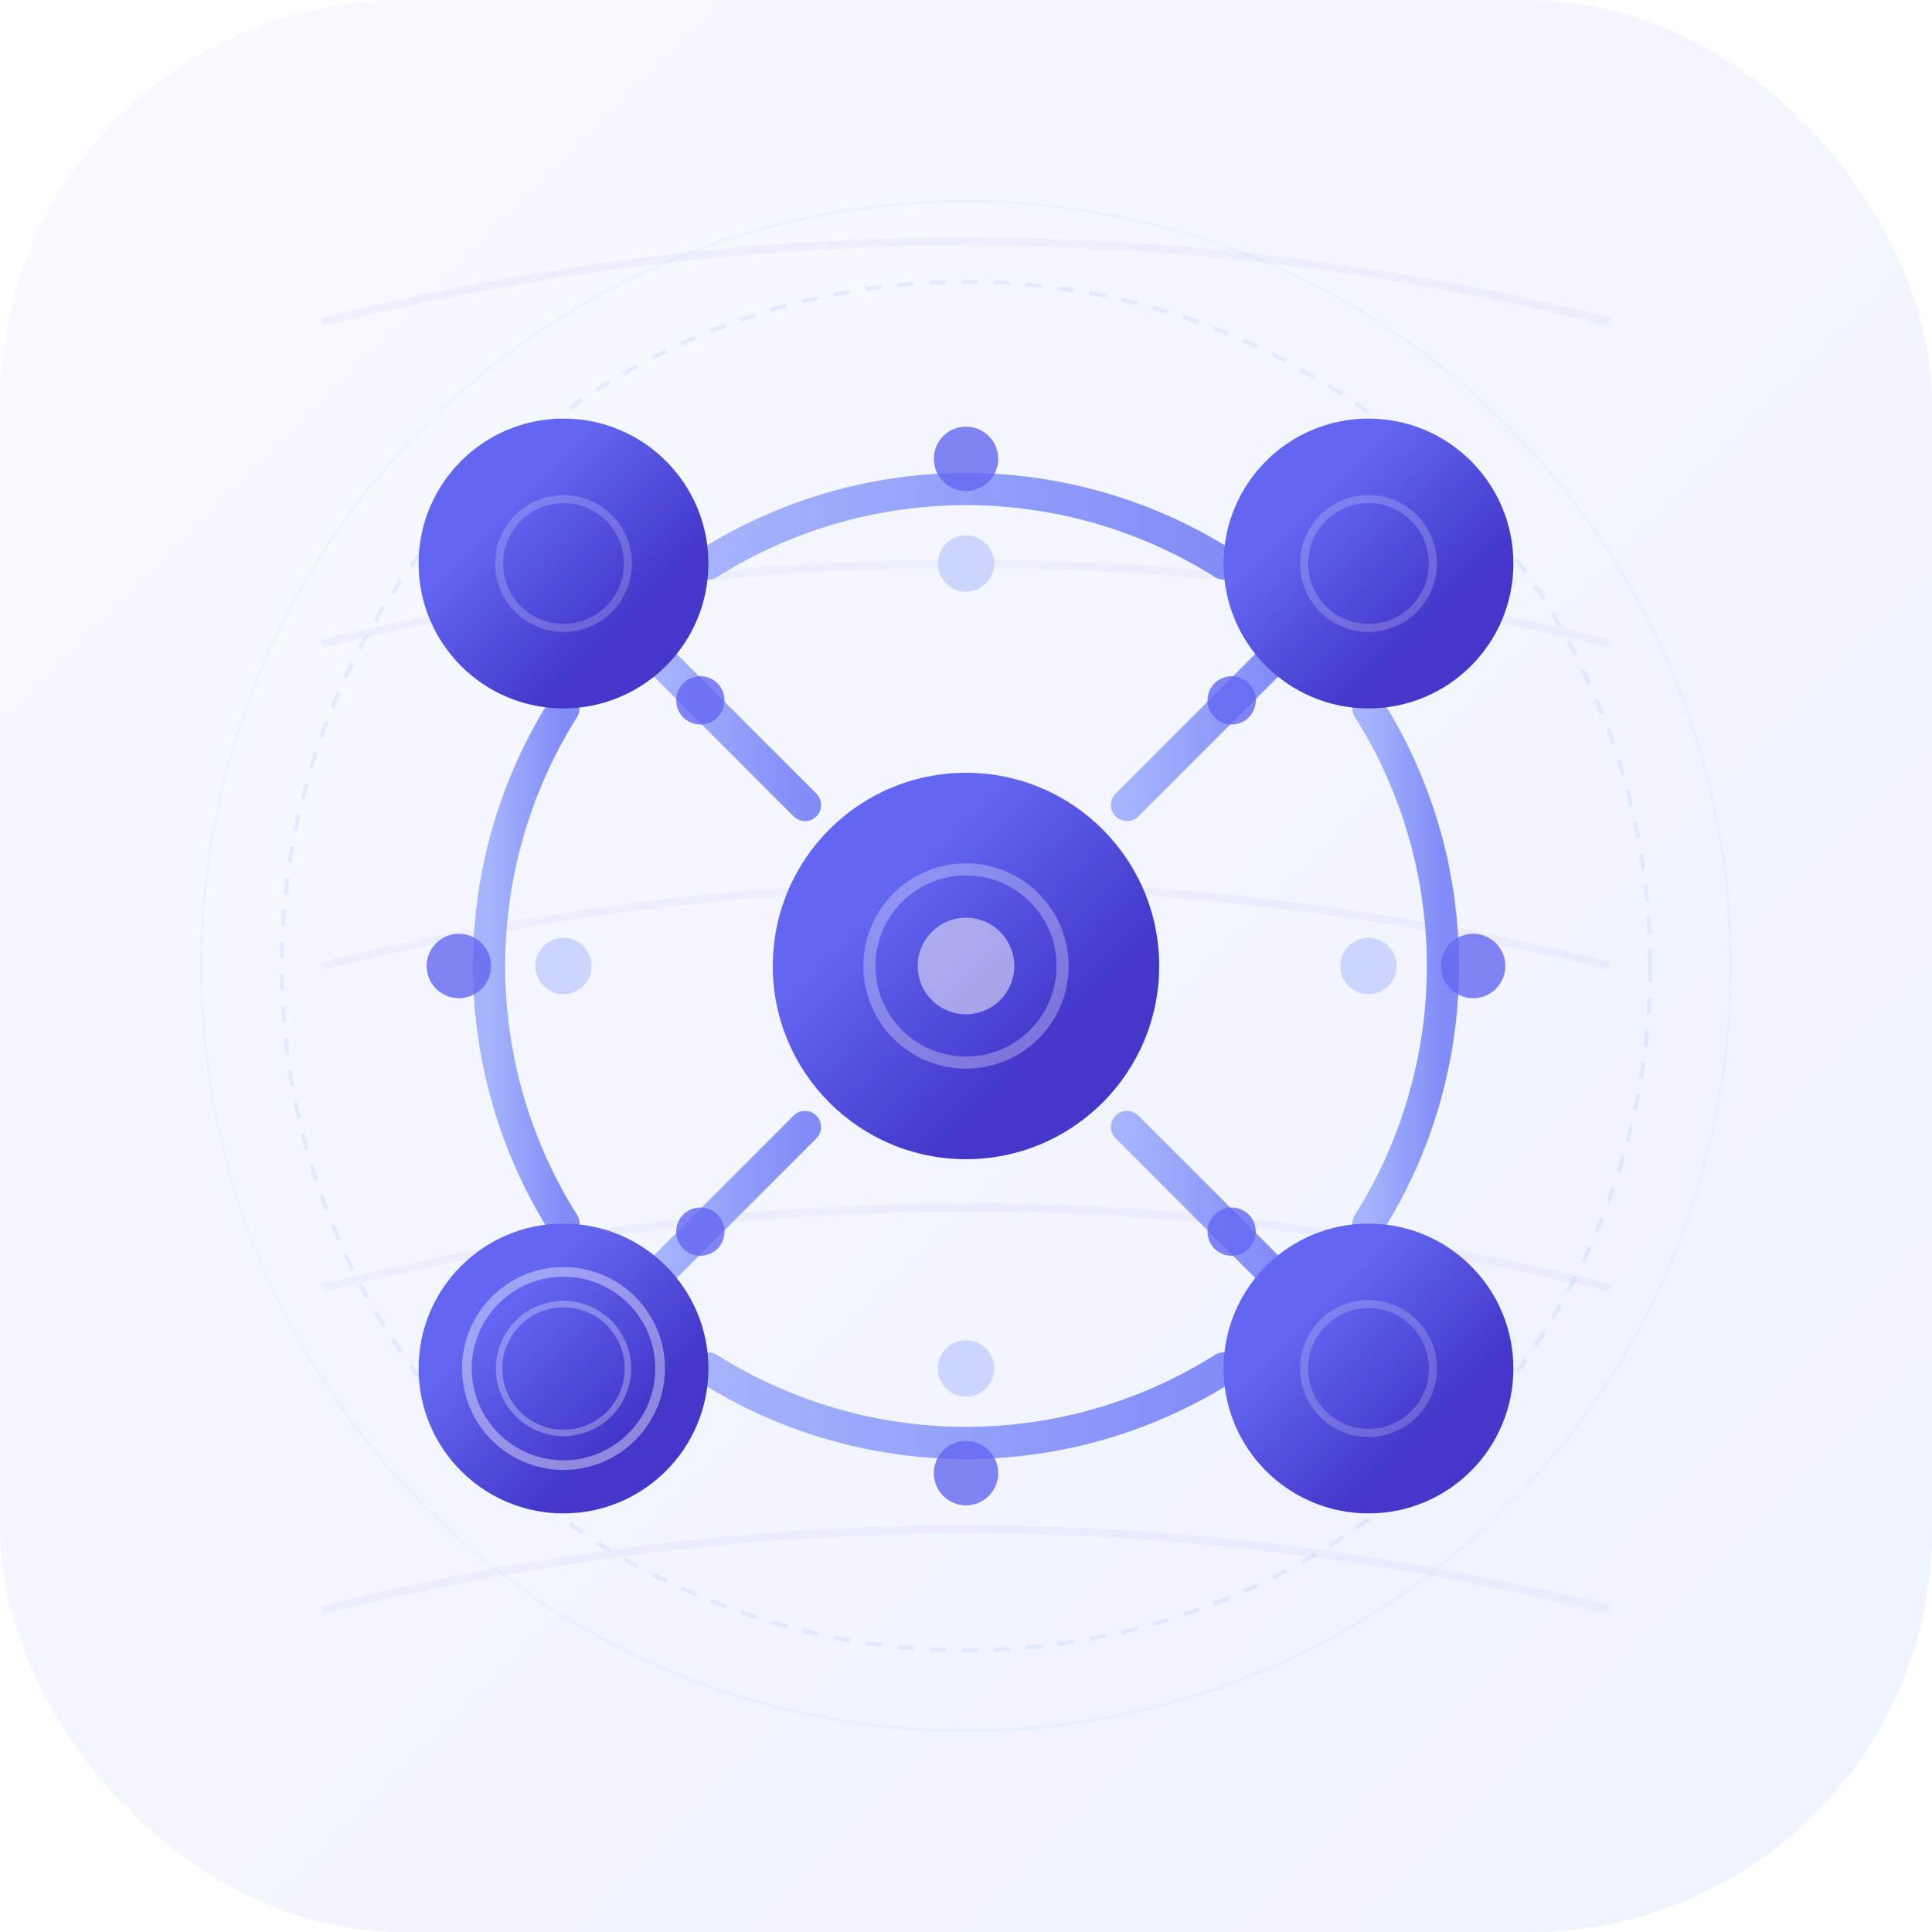 <?xml version="1.0" encoding="UTF-8" standalone="no"?>
<svg width="240" height="240" viewBox="0 0 240 240" fill="none" xmlns="http://www.w3.org/2000/svg">
  <!-- Градиенты и эффекты -->
  <defs>
    <linearGradient id="bgGradient" x1="0%" y1="0%" x2="100%" y2="100%">
      <stop offset="0%" stop-color="#f8faff" />
      <stop offset="100%" stop-color="#eef2ff" />
    </linearGradient>
    <linearGradient id="stateGradient" x1="30%" y1="30%" x2="70%" y2="70%">
      <stop offset="0%" stop-color="#6366f1" />
      <stop offset="100%" stop-color="#4338ca" />
    </linearGradient>
    <filter id="lightShadow">
      <feDropShadow dx="0" dy="3" stdDeviation="3" flood-opacity="0.1" />
    </filter>
    <linearGradient id="pathGradient" x1="0%" y1="0%" x2="100%" y2="0%">
      <stop offset="0%" stop-color="#a5b4fc" />
      <stop offset="100%" stop-color="#818cf8" />
    </linearGradient>
    <linearGradient id="arrowGradient">
      <stop offset="0%" stop-color="#6366f1" />
      <stop offset="100%" stop-color="#a5b4fc" />
    </linearGradient>
  </defs>
  
  <!-- Фон -->
  <rect width="240" height="240" rx="50" fill="url(#bgGradient)" />
  
  <!-- Абстрактные графические элементы -->
  <g opacity="0.05">
    <path d="M40 40 Q120 20, 200 40" stroke="#4f46e5" stroke-width="1" />
    <path d="M40 80 Q120 60, 200 80" stroke="#4f46e5" stroke-width="1" />
    <path d="M40 120 Q120 100, 200 120" stroke="#4f46e5" stroke-width="1" />
    <path d="M40 160 Q120 140, 200 160" stroke="#4f46e5" stroke-width="1" />
    <path d="M40 200 Q120 180, 200 200" stroke="#4f46e5" stroke-width="1" />
  </g>
  
  <!-- Тонкие окружности для стилистических элементов -->
  <circle cx="120" cy="120" r="85" stroke="#a5b4fc" stroke-width="0.5" fill="none" opacity="0.2" stroke-dasharray="2,2" />
  <circle cx="120" cy="120" r="95" stroke="#a5b4fc" stroke-width="0.3" fill="none" opacity="0.1" />
  
  <!-- Соединительные линии с переходами (теперь под состояниями) -->
  <g>
    <!-- Внешняя окружность соединений более плавная -->
    <path d="M88 70 A60 60 0 0 1 152 70" stroke="url(#pathGradient)" stroke-width="4" stroke-linecap="round" fill="none" />
    <path d="M170 88 A60 60 0 0 1 170 152" stroke="url(#pathGradient)" stroke-width="4" stroke-linecap="round" fill="none" />
    <path d="M152 170 A60 60 0 0 1 88 170" stroke="url(#pathGradient)" stroke-width="4" stroke-linecap="round" fill="none" />
    <path d="M70 152 A60 60 0 0 1 70 88" stroke="url(#pathGradient)" stroke-width="4" stroke-linecap="round" fill="none" />
    
    <!-- От центра к состояниям (лучи) с плавным переходом -->
    <path d="M100 100 L82 82" stroke="url(#pathGradient)" stroke-width="4" stroke-linecap="round" />
    <path d="M140 100 L158 82" stroke="url(#pathGradient)" stroke-width="4" stroke-linecap="round" />
    <path d="M140 140 L158 158" stroke="url(#pathGradient)" stroke-width="4" stroke-linecap="round" />
    <path d="M100 140 L82 158" stroke="url(#pathGradient)" stroke-width="4" stroke-linecap="round" />
  </g>

  <!-- Декоративные точки-события на линиях -->
  <g>
    <circle cx="120" cy="70" r="3.5" fill="#c7d2fe" opacity="0.9">
      <animate attributeName="opacity" values="0.7;1;0.7" dur="3s" repeatCount="indefinite" />
    </circle>
    <circle cx="170" cy="120" r="3.5" fill="#c7d2fe" opacity="0.9">
      <animate attributeName="opacity" values="0.7;1;0.7" dur="3s" repeatCount="indefinite" begin="0.5s" />
    </circle>
    <circle cx="120" cy="170" r="3.5" fill="#c7d2fe" opacity="0.9">
      <animate attributeName="opacity" values="0.7;1;0.7" dur="3s" repeatCount="indefinite" begin="1s"/>
    </circle>
    <circle cx="70" cy="120" r="3.5" fill="#c7d2fe" opacity="0.9">
      <animate attributeName="opacity" values="0.7;1;0.7" dur="3s" repeatCount="indefinite" begin="1.5s"/>
    </circle>
  </g>
  
  <!-- Состояния по кругу (поверх линий) -->
  <g>
    <!-- Центральное состояние (начальное) -->
    <circle cx="120" cy="120" r="24" fill="url(#stateGradient)" filter="url(#lightShadow)" />
    <circle cx="120" cy="120" r="12" fill="none" stroke="white" stroke-width="1.5" stroke-opacity="0.3" />
    <circle cx="120" cy="120" r="6" fill="white" fill-opacity="0.5" />
  
    <!-- Состояние 1 -->
    <circle cx="70" cy="70" r="18" fill="url(#stateGradient)" filter="url(#lightShadow)" />
    <circle cx="70" cy="70" r="8" fill="none" stroke="white" stroke-width="1" stroke-opacity="0.2" />
    
    <!-- Состояние 2 -->
    <circle cx="170" cy="70" r="18" fill="url(#stateGradient)" filter="url(#lightShadow)" />
    <circle cx="170" cy="70" r="8" fill="none" stroke="white" stroke-width="1" stroke-opacity="0.2" />
    
    <!-- Состояние 3 -->
    <circle cx="170" cy="170" r="18" fill="url(#stateGradient)" filter="url(#lightShadow)" />
    <circle cx="170" cy="170" r="8" fill="none" stroke="white" stroke-width="1" stroke-opacity="0.2" />
    
    <!-- Состояние 4 (конечное) -->
    <circle cx="70" cy="170" r="18" fill="url(#stateGradient)" filter="url(#lightShadow)" />
    <circle cx="70" cy="170" r="12" fill="none" stroke="white" stroke-width="1.2" stroke-opacity="0.4" />
    <circle cx="70" cy="170" r="8" fill="none" stroke="white" stroke-width="0.8" stroke-opacity="0.3" />
  </g>
  
  <!-- Индикаторы направления (вместо белых стрелок) - наложены поверх линий, более заметны -->
  <g>
    <!-- Направление движения по внешнему контуру -->
    <circle cx="120" cy="57" r="4" fill="#6366f1" opacity="0.8">
      <animate attributeName="opacity" values="0.5;0.9;0.5" dur="2s" repeatCount="indefinite" />
    </circle>
    <circle cx="183" cy="120" r="4" fill="#6366f1" opacity="0.8">
      <animate attributeName="opacity" values="0.5;0.9;0.5" dur="2s" repeatCount="indefinite" begin="0.5s"/>
    </circle>
    <circle cx="120" cy="183" r="4" fill="#6366f1" opacity="0.8">
      <animate attributeName="opacity" values="0.5;0.9;0.5" dur="2s" repeatCount="indefinite" begin="1s"/>
    </circle>
    <circle cx="57" cy="120" r="4" fill="#6366f1" opacity="0.8">
      <animate attributeName="opacity" values="0.5;0.9;0.5" dur="2s" repeatCount="indefinite" begin="1.5s"/>
    </circle>
    
    <!-- Направление движения от центра к внешним состояниям -->
    <circle cx="87" cy="87" r="3" fill="#6366f1" opacity="0.8">
      <animate attributeName="opacity" values="0.5;0.9;0.5" dur="1.5s" repeatCount="indefinite" />
    </circle>
    <circle cx="153" cy="87" r="3" fill="#6366f1" opacity="0.8">
      <animate attributeName="opacity" values="0.5;0.9;0.5" dur="1.5s" repeatCount="indefinite" begin="0.4s"/>
    </circle>
    <circle cx="153" cy="153" r="3" fill="#6366f1" opacity="0.8">
      <animate attributeName="opacity" values="0.5;0.9;0.5" dur="1.5s" repeatCount="indefinite" begin="0.8s"/>
    </circle>
    <circle cx="87" cy="153" r="3" fill="#6366f1" opacity="0.8">
      <animate attributeName="opacity" values="0.5;0.9;0.5" dur="1.5s" repeatCount="indefinite" begin="1.2s"/>
    </circle>
  </g>
</svg> 